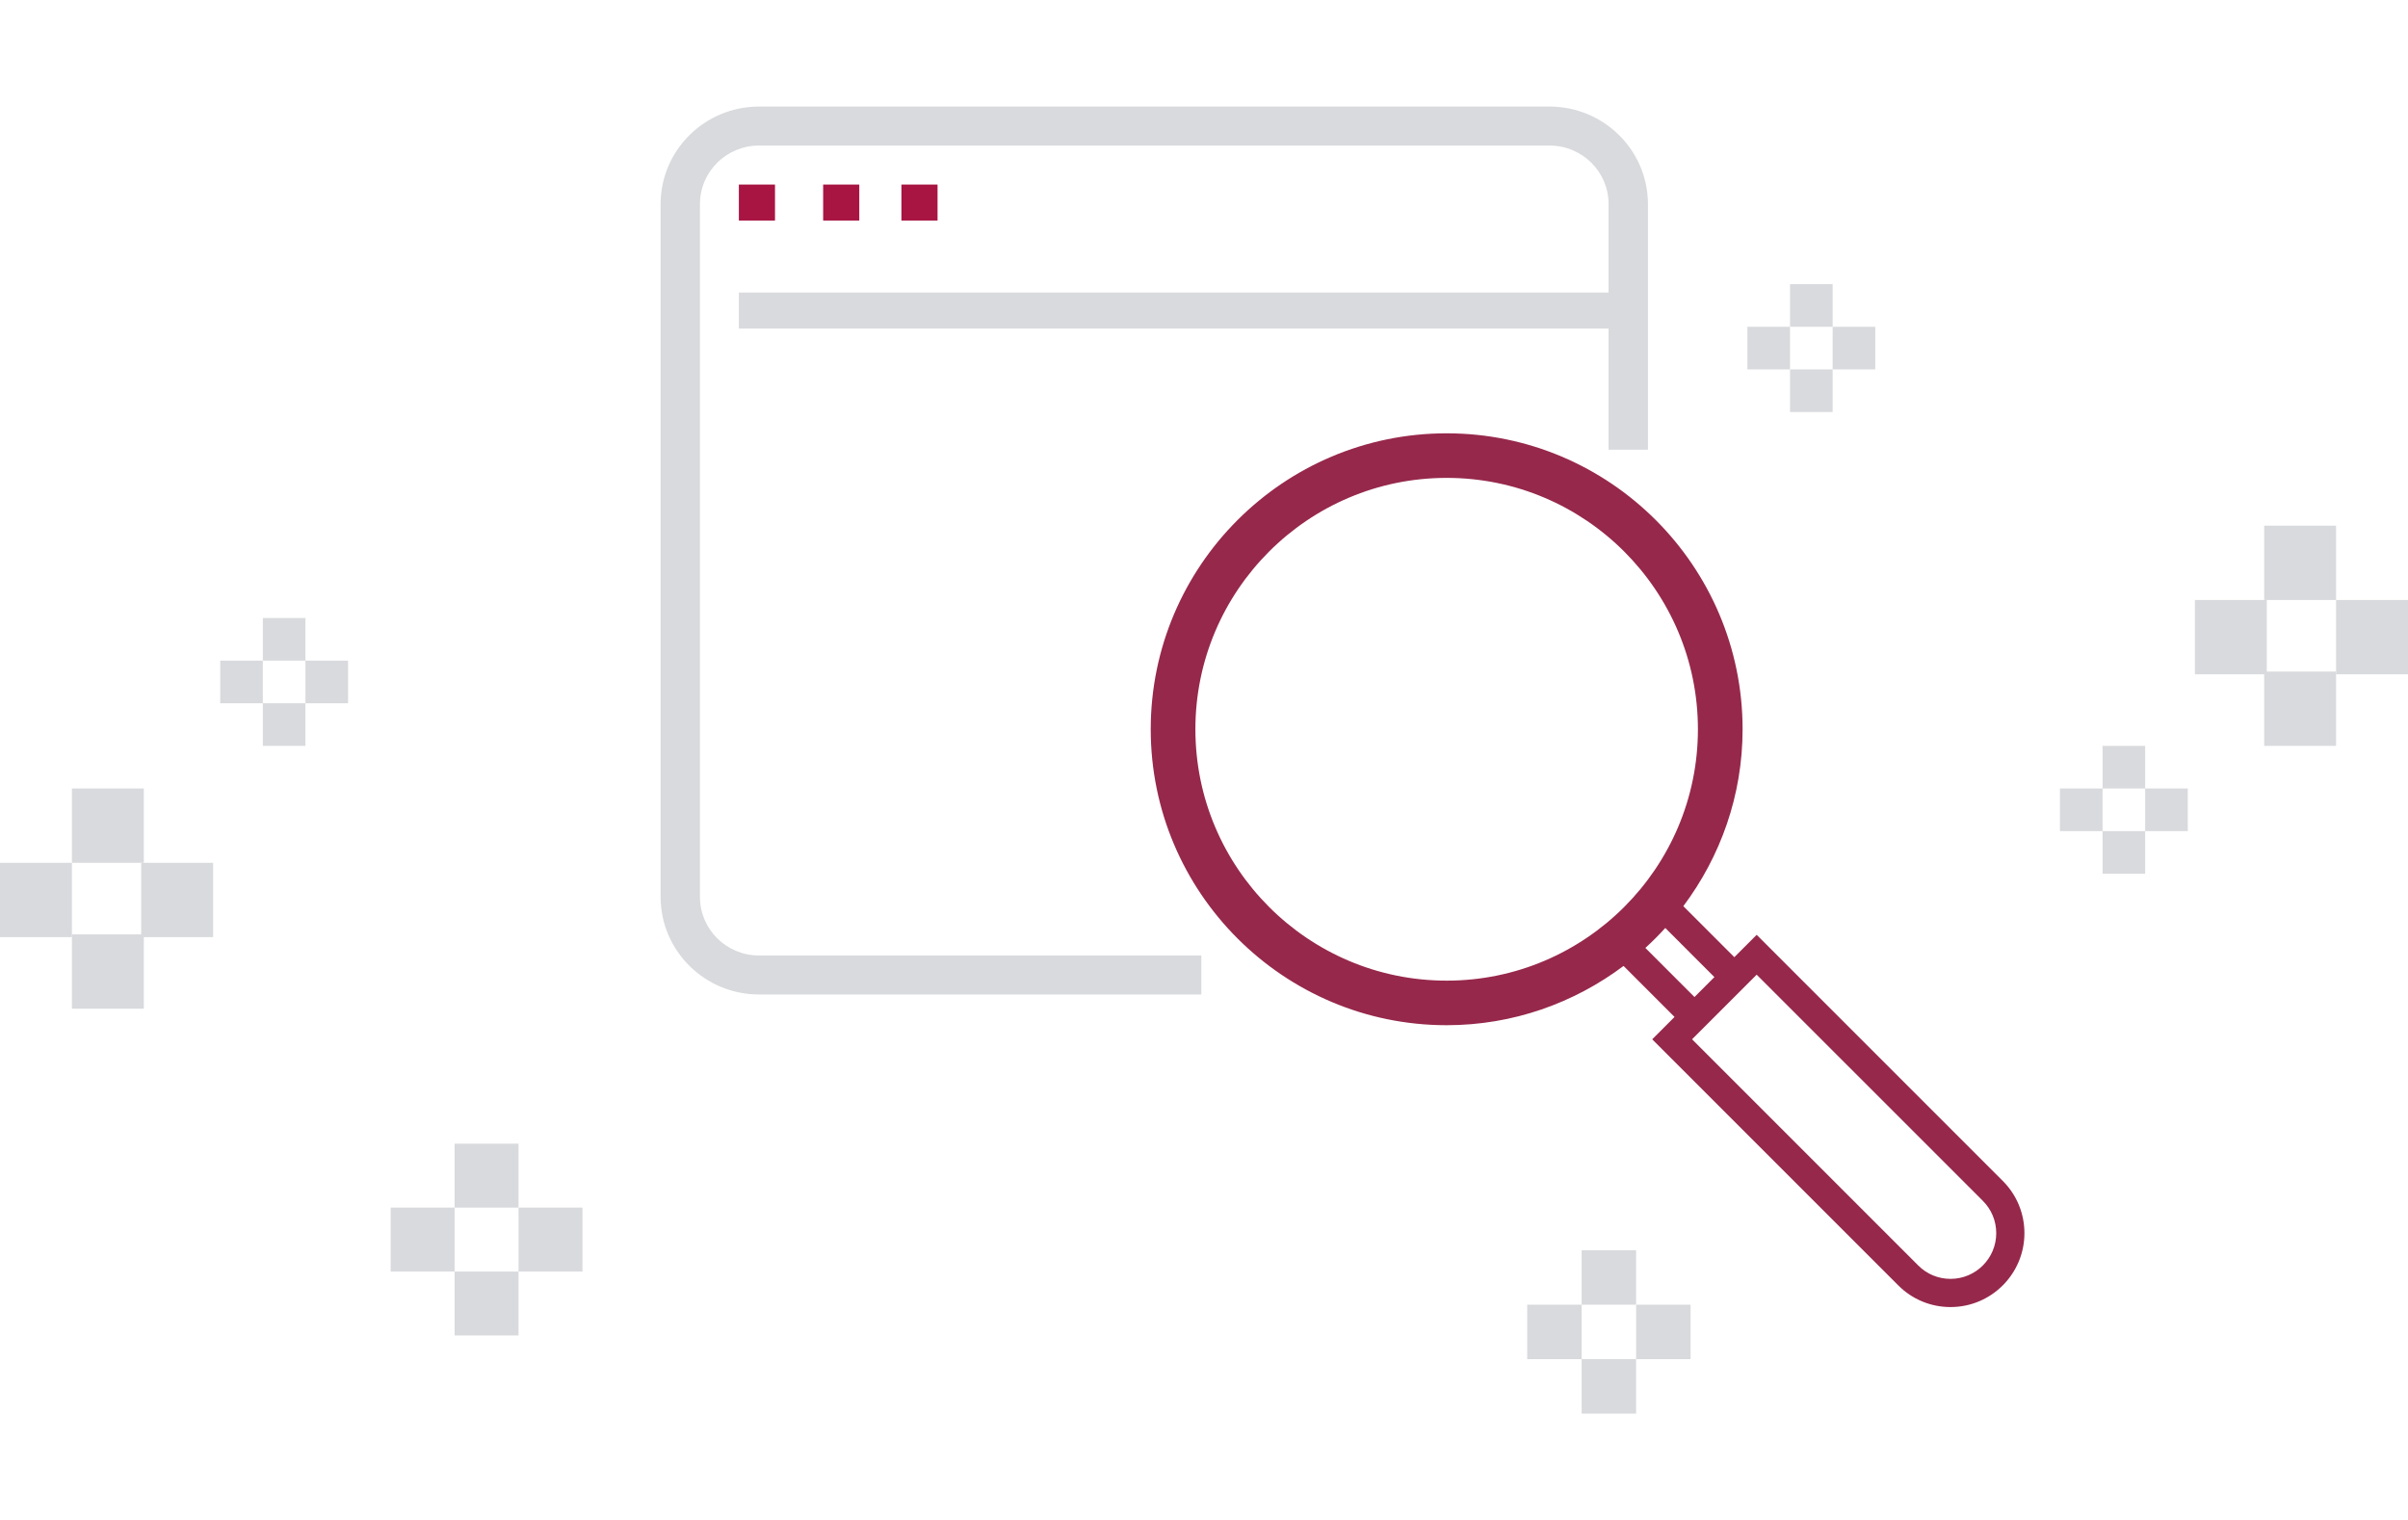 <?xml version="1.0" encoding="UTF-8"?>
<svg width="339px" height="214px" viewBox="0 0 339 214" version="1.1" xmlns="http://www.w3.org/2000/svg" xmlns:xlink="http://www.w3.org/1999/xlink">
    <!-- Generator: sketchtool 52.5 (67469) - http://www.bohemiancoding.com/sketch -->
    <title>08E77668-C567-42FD-88C8-07047EFAE834</title>
    <desc>Created with sketchtool.</desc>
    <g id="Design-Develop" stroke="none" stroke-width="1" fill="none" fill-rule="evenodd">
        <g id="search-notfound" transform="translate(-568, -392)">
            <g id="Group-9" transform="translate(568, 392)">
                <g id="headhunting" transform="translate(0, 40)" fill="#D9DADD">
                    <g id="Group-3" transform="translate(309, 34)">
                        <polygon id="Path" points="9.75 0 19.875 0 19.875 10.463 9.75 10.463"></polygon>
                        <polygon id="Path" points="9.75 20.538 19.875 20.538 19.875 31 9.75 31"></polygon>
                        <polygon id="Path" points="19.875 10.463 30 10.463 30 20.925 19.875 20.925"></polygon>
                        <polygon id="Path" points="0 10.463 10.125 10.463 10.125 20.925 0 20.925"></polygon>
                    </g>
                    <g id="Group-7" transform="translate(41, 97.5) scale(-1, 1) translate(-41, -97.5) translate(0, 47)">
                        <polygon id="Path" points="39 0 45 0 45 6 39 6"></polygon>
                        <polygon id="Path" points="39 12 45 12 45 18 39 18"></polygon>
                        <polygon id="Path" points="45 6 51 6 51 12 45 12"></polygon>
                        <polygon id="Path" points="33 6 39 6 39 12 33 12"></polygon>
                        <g id="Group-2" transform="translate(52, 24)">
                            <polygon id="Path" points="9.75 0 19.875 0 19.875 10.463 9.75 10.463"></polygon>
                            <polygon id="Path" points="9.75 20.538 19.875 20.538 19.875 31 9.75 31"></polygon>
                            <polygon id="Path" points="19.875 10.463 30 10.463 30 20.925 19.875 20.925"></polygon>
                            <polygon id="Path" points="0 10.463 10.125 10.463 10.125 20.925 0 20.925"></polygon>
                        </g>
                        <path d="M9,74 L18,74 L18,83 L9,83 L9,74 Z M9,92 L18,92 L18,101 L9,101 L9,92 Z M18,83 L27,83 L27,92 L18,92 L18,83 Z M0,83 L9,83 L9,92 L0,92 L0,83 Z" id="Combined-Shape-Copy"></path>
                    </g>
                    <g id="Group-6" transform="translate(246, 0)">
                        <polygon id="Path" points="6 0 12 0 12 6 6 6"></polygon>
                        <polygon id="Path" points="6 12 12 12 12 18 6 18"></polygon>
                        <polygon id="Path" points="12 6 18 6 18 12 12 12"></polygon>
                        <polygon id="Path" points="0 6 6 6 6 12 0 12"></polygon>
                    </g>
                    <path d="M296,65 L302,65 L302,71 L296,71 L296,65 Z M296,77 L302,77 L302,83 L296,83 L296,77 Z M302,71 L308,71 L308,77 L302,77 L302,71 Z M290,71 L296,71 L296,77 L290,77 L290,71 Z" id="Combined-Shape"></path>
                    <g id="Group" transform="translate(215, 136)">
                        <polygon id="Path" points="7.667 0 15.333 0 15.333 7.667 7.667 7.667"></polygon>
                        <polygon id="Path" points="7.667 15.333 15.333 15.333 15.333 23 7.667 23"></polygon>
                        <polygon id="Path" points="15.333 7.667 23 7.667 23 15.333 15.333 15.333"></polygon>
                        <polygon id="Path" points="0 7.667 7.667 7.667 7.667 15.333 0 15.333"></polygon>
                    </g>
                </g>
                <g id="checklist" transform="translate(93, 15)">
                    <path d="M13.854,125 L76.121,125 L76.121,119.508 L13.854,119.508 C9.264,119.508 5.542,115.82 5.542,111.271 L5.542,13.728 C5.542,9.177 9.264,5.491 13.854,5.491 L125.144,5.491 C129.737,5.491 133.457,9.177 133.457,13.728 L133.457,48.306 L139,48.306 L139,13.728 C138.991,6.149 132.793,0.009 125.144,0 L13.854,0 C6.208,0.009 0.01,6.149 1.06319966e-12,13.728 L0,111.271 C0.01,118.849 6.208,124.99 13.854,125 Z" id="Path" fill="#D9DADD"></path>
                    <polygon id="Path" fill="#A81543" points="11.018 10.98 16.104 10.98 16.104 16.047 11.018 16.047"></polygon>
                    <polygon id="Path" fill="#A81543" points="22.884 10.98 27.97 10.98 27.97 16.047 22.884 16.047"></polygon>
                    <polygon id="Path" fill="#A81543" points="33.902 10.98 38.988 10.98 38.988 16.047 33.902 16.047"></polygon>
                    <polygon id="Path" fill="#D9DADD" points="11.018 26.182 133.915 26.182 133.915 31.25 11.018 31.25"></polygon>
                </g>
                <path d="M203.661,61 C226.633,61 245.323,79.688 245.323,102.661 C245.323,112.003 242.194,120.607 236.98,127.565 L244.16,134.744 L247.306,131.598 L281.956,166.246 C283.919,168.212 285,170.823 285,173.598 C285,179.334 280.334,184 274.6,184 C271.821,184 269.208,182.919 267.246,180.953 L232.598,146.306 L235.744,143.16 L228.565,135.98 C221.607,141.194 213.003,144.323 203.661,144.323 C180.69,144.323 162,125.635 162,102.661 C162,79.688 180.69,61 203.661,61 Z M270.053,178.149 C271.266,179.364 272.881,180.032 274.6,180.032 C278.148,180.032 281.032,177.146 281.032,173.598 C281.032,171.881 280.364,170.266 279.149,169.049 L247.306,137.209 L238.209,146.306 L270.053,178.149 Z M238.55,140.355 L241.355,137.55 L234.443,130.636 C233.552,131.616 232.616,132.55 231.636,133.443 L238.55,140.355 Z M203.661,138.049 C223.167,138.049 239.034,122.175 239.034,102.661 C239.034,83.148 223.167,67.274 203.661,67.274 C184.156,67.274 168.288,83.148 168.288,102.661 C168.288,122.175 184.156,138.049 203.661,138.049 Z" id="Combined-Shape-Copy-2" fill="#96284B" fill-rule="nonzero"></path>
            </g>
        </g>
    </g>
</svg>